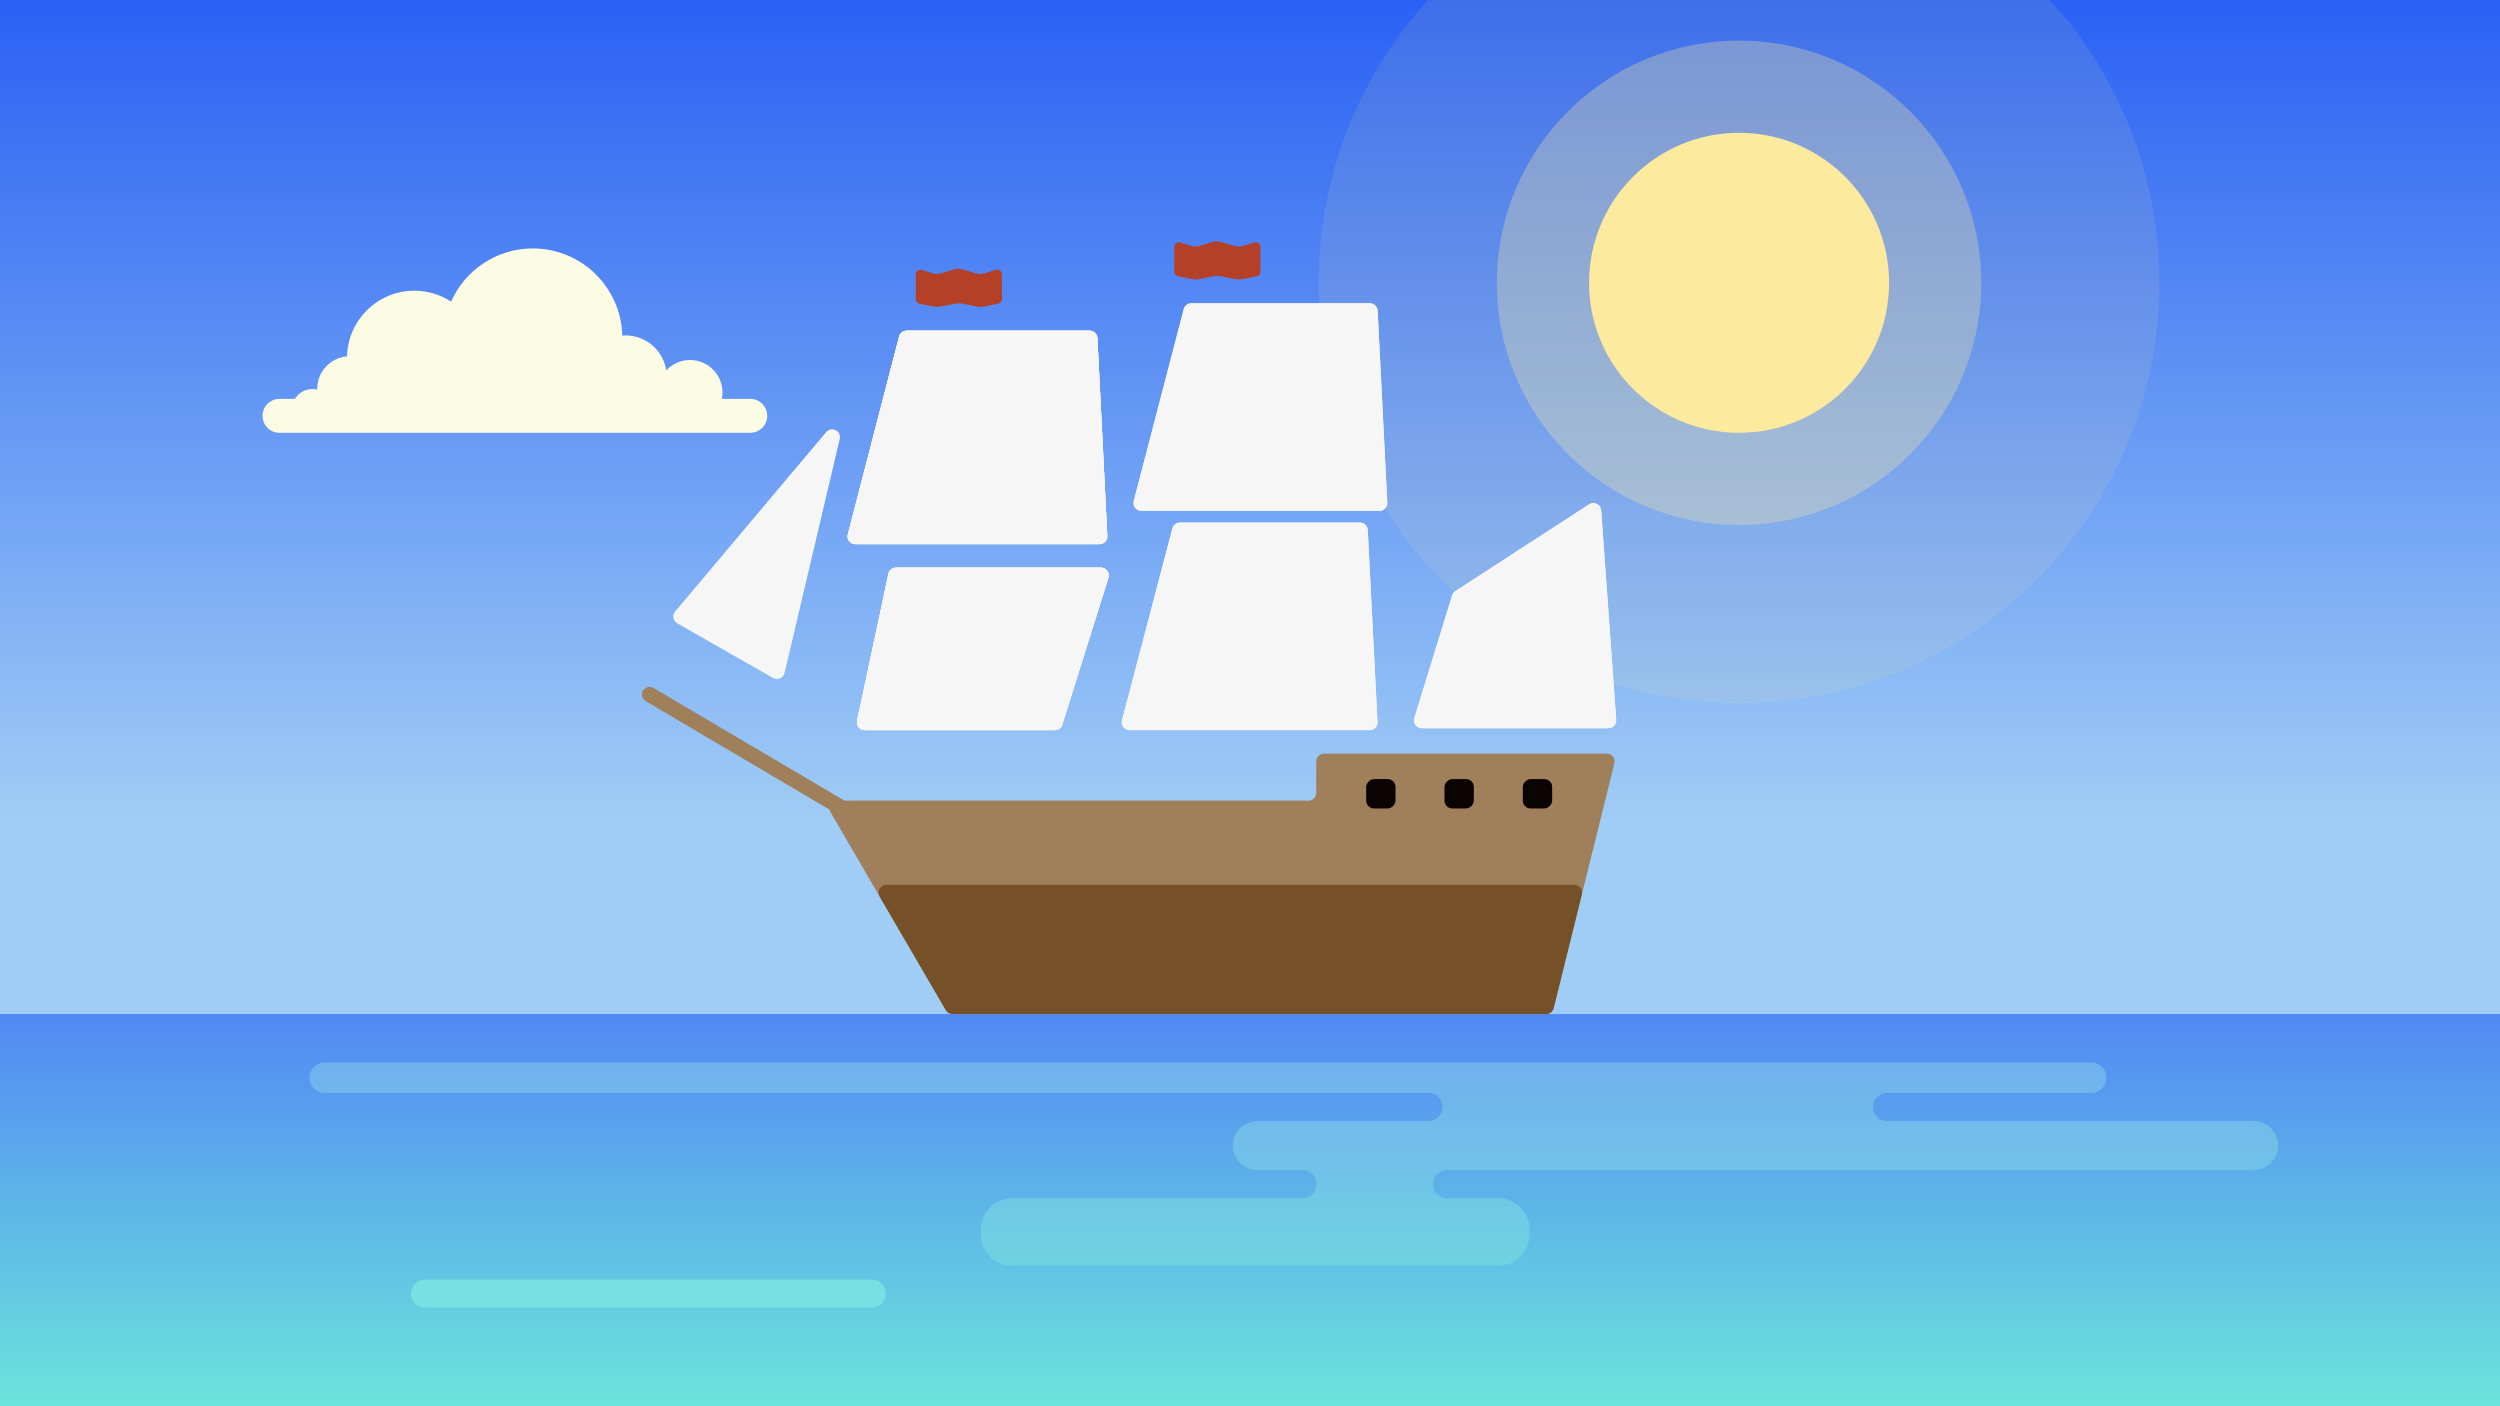 <svg width="1600" height="900" viewBox="0 0 1600 900" fill="none" xmlns="http://www.w3.org/2000/svg">
<rect x="0" y="0" width="1600" height="900" fill="#333333" stroke="none"/>
<rect width="1600" height="900" fill="url(#paint0_linear_12_191)"/>
<path d="M0 649H1600V900H0V649Z" fill="url(#paint1_linear_12_191)"/>
<circle cx="1113" cy="181" r="96" fill="#FCEA9E"/>
<circle opacity="0.3" cx="1113" cy="181" r="155" fill="#FCEA9E"/>
<path opacity="0.1" d="M1382 181C1382 329.565 1261.56 450 1113 450C964.435 450 844 329.565 844 181C844 111.297 870.511 47.786 914 7.55787e-05C914 7.55787e-05 1036.64 0 1115.5 0C1194.36 0 1312 7.55787e-05 1312 7.55787e-05C1355.49 47.786 1382 111.297 1382 181Z" fill="#FCEA9E"/>
<path d="M178.862 277H480.142C486.138 277 491 272.135 491 266.133C491 260.132 486.138 255.267 480.142 255.267H462.005C462.254 253.957 462.397 252.605 462.397 251.22C462.397 239.728 453.083 230.412 441.601 230.412C435.605 230.412 430.208 232.952 426.407 237.012C424.471 224.365 413.551 214.678 400.365 214.678C399.66 214.678 398.955 214.715 398.25 214.771C397.456 183.834 372.137 159 341.02 159C317.68 159 297.604 172.975 288.691 193.015C281.931 188.614 273.868 186.047 265.202 186.047C241.759 186.047 222.698 204.761 222.1 228.07C211.431 228.956 203.045 237.895 203.045 248.799C203.045 248.92 203.049 249.039 203.053 249.159C203.056 249.224 203.058 249.29 203.059 249.355C202.066 249.116 201.036 248.976 199.971 248.976C195.222 248.976 191.074 251.497 188.755 255.267H178.862C177.906 255.267 176.978 255.391 176.095 255.623C171.436 256.847 168 261.089 168 266.133C168 268.406 168.697 270.516 169.89 272.26C171.846 275.121 175.135 277 178.862 277Z" fill="#FCFCE4"/>
<path d="M1338.4 680H207.733C202.357 680 198 684.357 198 689.733C198 695.108 202.357 699.465 207.733 699.465H914.227C919.219 699.465 923.265 703.511 923.265 708.503C923.265 713.494 919.219 717.54 914.227 717.54H804.701C796.063 717.54 789.06 724.543 789.06 733.182C789.06 741.82 796.063 748.824 804.701 748.824H833.565C838.556 748.824 842.603 752.87 842.603 757.861C842.603 762.852 838.556 766.898 833.565 766.898H647.735C636.689 766.898 627.735 775.853 627.735 786.898V790C627.735 801.046 636.689 810 647.735 810H958.894C969.94 810 978.894 801.046 978.894 790V786.898C978.894 775.853 969.94 766.898 958.894 766.898H926.044C921.053 766.898 917.007 762.852 917.007 757.861C917.007 752.87 921.053 748.824 926.044 748.824H1442.36C1451 748.824 1458 741.82 1458 733.182C1458 724.543 1451 717.54 1442.36 717.54H1207.67C1202.68 717.54 1198.63 713.494 1198.63 708.503C1198.63 703.511 1202.68 699.465 1207.67 699.465H1338.4C1343.78 699.465 1348.13 695.108 1348.13 689.733C1348.13 684.357 1343.78 680 1338.4 680Z" fill="url(#paint2_linear_12_191)"/>
<path d="M263 828C263 823.029 267.029 819 272 819H558C562.971 819 567 823.029 567 828C567 832.971 562.971 837 558 837H272C267.029 837 263 832.971 263 828Z" fill="#76E0E2"/>
<path d="M1033.2 488.533C1033.99 485.38 1031.6 482.329 1028.35 482.329H847.383C844.622 482.329 842.383 484.568 842.383 487.329V507.405C842.383 510.166 840.145 512.405 837.383 512.405H535.912C532.054 512.405 529.65 516.589 531.592 519.922L605.342 646.517C606.238 648.054 607.883 649 609.662 649H989.479C991.776 649 993.778 647.434 994.332 645.204L1033.2 488.533Z" fill="#9F805A"/>
<path d="M929.39 381.048C929.735 379.928 930.463 378.966 931.446 378.328L1017.05 322.775C1020.24 320.703 1024.48 322.816 1024.76 326.612L1034.36 460.681C1034.57 463.575 1032.28 466.038 1029.37 466.038H909.938C906.572 466.038 904.168 462.78 905.16 459.564L929.39 381.048Z" fill="#F6F6F6"/>
<path d="M929.39 381.048C929.735 379.928 930.463 378.966 931.446 378.328L1017.05 322.775C1020.24 320.703 1024.48 322.816 1024.76 326.612L1034.36 460.681C1034.57 463.575 1032.28 466.038 1029.37 466.038H909.938C906.572 466.038 904.168 462.78 905.16 459.564L929.39 381.048Z" fill="#F6F6F6"/>
<path d="M757.61 197.84C758.184 195.638 760.173 194.101 762.449 194.101H876.697C879.361 194.101 881.557 196.19 881.691 198.85L887.86 321.686C888.004 324.542 885.727 326.937 882.867 326.937H730.43C727.156 326.937 724.766 323.843 725.592 320.676L757.61 197.84Z" fill="#F6F6F6"/>
<path d="M757.61 197.84C758.184 195.638 760.173 194.101 762.449 194.101H876.697C879.361 194.101 881.557 196.19 881.691 198.85L887.86 321.686C888.004 324.542 885.727 326.937 882.867 326.937H730.43C727.156 326.937 724.766 323.843 725.592 320.676L757.61 197.84Z" fill="#F6F6F6"/>
<path d="M806.668 158.045C806.668 156.032 804.724 154.59 802.797 155.175L795.592 157.361C793.699 157.935 791.679 157.935 789.786 157.361L781.655 154.894C779.736 154.311 777.687 154.319 775.772 154.917L768.099 157.312C766.159 157.917 764.08 157.917 762.14 157.312L755.422 155.215C753.491 154.612 751.529 156.056 751.529 158.079V173.901C751.529 175.333 752.54 176.565 753.944 176.844L763.198 178.682C764.467 178.934 765.772 178.937 767.042 178.692L777.175 176.735C778.445 176.49 779.751 176.494 781.019 176.746L790.768 178.682C792.037 178.934 793.342 178.937 794.612 178.692L804.237 176.834C805.648 176.561 806.668 175.326 806.668 173.888V158.045Z" fill="#B54028"/>
<path d="M641.25 175.59C641.25 173.576 639.306 172.134 637.379 172.719L630.175 174.905C628.282 175.479 626.261 175.479 624.368 174.905L616.237 172.438C614.319 171.856 612.269 171.864 610.355 172.461L602.681 174.856C600.741 175.461 598.663 175.461 596.723 174.856L590.005 172.76C588.073 172.157 586.111 173.6 586.111 175.623V191.446C586.111 192.877 587.123 194.109 588.527 194.388L597.781 196.226C599.05 196.478 600.355 196.482 601.625 196.236L611.758 194.28C613.028 194.035 614.333 194.038 615.602 194.29L625.351 196.226C626.619 196.478 627.925 196.482 629.194 196.236L638.819 194.378C640.231 194.105 641.25 192.87 641.25 191.432V175.59Z" fill="#B54028"/>
<path d="M750.35 338.186C750.927 335.988 752.914 334.456 755.186 334.456H870.382C873.045 334.456 875.241 336.543 875.375 339.203L881.592 462.038C881.736 464.895 879.459 467.291 876.598 467.291H722.923C719.645 467.291 717.254 464.191 718.087 461.021L750.35 338.186Z" fill="#F6F6F6"/>
<path d="M750.35 338.186C750.927 335.988 752.914 334.456 755.186 334.456H870.382C873.045 334.456 875.241 336.543 875.375 339.203L881.592 462.038C881.736 464.895 879.459 467.291 876.598 467.291H722.923C719.645 467.291 717.254 464.191 718.087 461.021L750.35 338.186Z" fill="#F6F6F6"/>
<path d="M575.444 215.391C576.016 213.185 578.006 211.646 580.284 211.646H697.34C700.005 211.646 702.201 213.735 702.334 216.396L708.659 342.991C708.802 345.847 706.524 348.241 703.665 348.241H547.459C544.188 348.241 541.798 345.152 542.619 341.986L575.444 215.391Z" fill="#F6F6F6"/>
<path d="M575.444 215.391C576.016 213.185 578.006 211.646 580.284 211.646H697.34C700.005 211.646 702.201 213.735 702.334 216.396L708.659 342.991C708.802 345.847 706.524 348.241 703.665 348.241H547.459C544.188 348.241 541.798 345.152 542.619 341.986L575.444 215.391Z" fill="#F6F6F6"/>
<path d="M575.444 215.391C576.016 213.185 578.006 211.646 580.284 211.646H697.34C700.005 211.646 702.201 213.735 702.334 216.396L708.659 342.991C708.802 345.847 706.524 348.241 703.665 348.241H547.459C544.188 348.241 541.798 345.152 542.619 341.986L575.444 215.391Z" fill="#F6F6F6"/>
<path d="M575.444 215.391C576.016 213.185 578.006 211.646 580.284 211.646H697.34C700.005 211.646 702.201 213.735 702.334 216.396L708.659 342.991C708.802 345.847 706.524 348.241 703.665 348.241H547.459C544.188 348.241 541.798 345.152 542.619 341.986L575.444 215.391Z" fill="#F6F6F6"/>
<path d="M568.604 367.235C569.096 364.928 571.135 363.278 573.494 363.278H704.614C707.991 363.278 710.397 366.557 709.383 369.779L679.807 463.792C679.152 465.874 677.221 467.291 675.038 467.291H553.443C550.261 467.291 547.889 464.359 548.553 461.248L568.604 367.235Z" fill="#F6F6F6"/>
<path d="M568.604 367.235C569.096 364.928 571.135 363.278 573.494 363.278H704.614C707.991 363.278 710.397 366.557 709.383 369.779L679.807 463.792C679.152 465.874 677.221 467.291 675.038 467.291H553.443C550.261 467.291 547.889 464.359 548.553 461.248L568.604 367.235Z" fill="#F6F6F6"/>
<path d="M568.604 367.235C569.096 364.928 571.135 363.278 573.494 363.278H704.614C707.991 363.278 710.397 366.557 709.383 369.779L679.807 463.792C679.152 465.874 677.221 467.291 675.038 467.291H553.443C550.261 467.291 547.889 464.359 548.553 461.248L568.604 367.235Z" fill="#F6F6F6"/>
<path d="M568.604 367.235C569.096 364.928 571.135 363.278 573.494 363.278H704.614C707.991 363.278 710.397 366.557 709.383 369.779L679.807 463.792C679.152 465.874 677.221 467.291 675.038 467.291H553.443C550.261 467.291 547.889 464.359 548.553 461.248L568.604 367.235Z" fill="#F6F6F6"/>
<path d="M528.747 276.557C532.137 272.53 538.647 275.802 537.439 280.925L502.12 430.708C501.354 433.958 497.678 435.558 494.777 433.905L433.427 398.938C430.714 397.391 430.067 393.763 432.079 391.374L528.747 276.557Z" fill="#F6F6F6"/>
<path d="M413.224 448.728C410.891 447.351 410.116 444.344 411.493 442.011C412.869 439.678 415.876 438.903 418.209 440.279L560.583 524.293C562.916 525.67 563.691 528.677 562.315 531.01C560.938 533.343 557.931 534.118 555.598 532.741L413.224 448.728Z" fill="#9F805A"/>
<path d="M1012.37 572.495C1013.15 569.341 1010.76 566.291 1007.51 566.291H567.309C563.451 566.291 561.047 570.475 562.989 573.808L605.342 646.517C606.237 648.054 607.883 649 609.662 649H989.478C991.776 649 993.778 647.434 994.331 645.204L1012.37 572.495Z" fill="#765127"/>
<rect width="18.797" height="18.797" rx="5" transform="matrix(-1 0 0 1 993.39 498.62)" fill="#090302"/>
<rect width="18.797" height="18.797" rx="5" transform="matrix(-1 0 0 1 943.263 498.62)" fill="#090302"/>
<rect width="18.797" height="18.797" rx="5" transform="matrix(-1 0 0 1 893.137 498.62)" fill="#090302"/>
<defs>
<linearGradient id="paint0_linear_12_191" x1="800" y1="0" x2="800" y2="900" gradientUnits="userSpaceOnUse">
<stop stop-color="#2A61F4"/>
<stop offset="0.583" stop-color="#A0CDF5"/>
</linearGradient>
<linearGradient id="paint1_linear_12_191" x1="800" y1="649" x2="800" y2="900" gradientUnits="userSpaceOnUse">
<stop stop-color="#5189F4"/>
<stop offset="1" stop-color="#6BE4DB"/>
</linearGradient>
<linearGradient id="paint2_linear_12_191" x1="828" y1="680" x2="828" y2="810" gradientUnits="userSpaceOnUse">
<stop stop-color="#70B1EF"/>
<stop offset="1" stop-color="#70D2E1"/>
</linearGradient>
</defs>
</svg>
